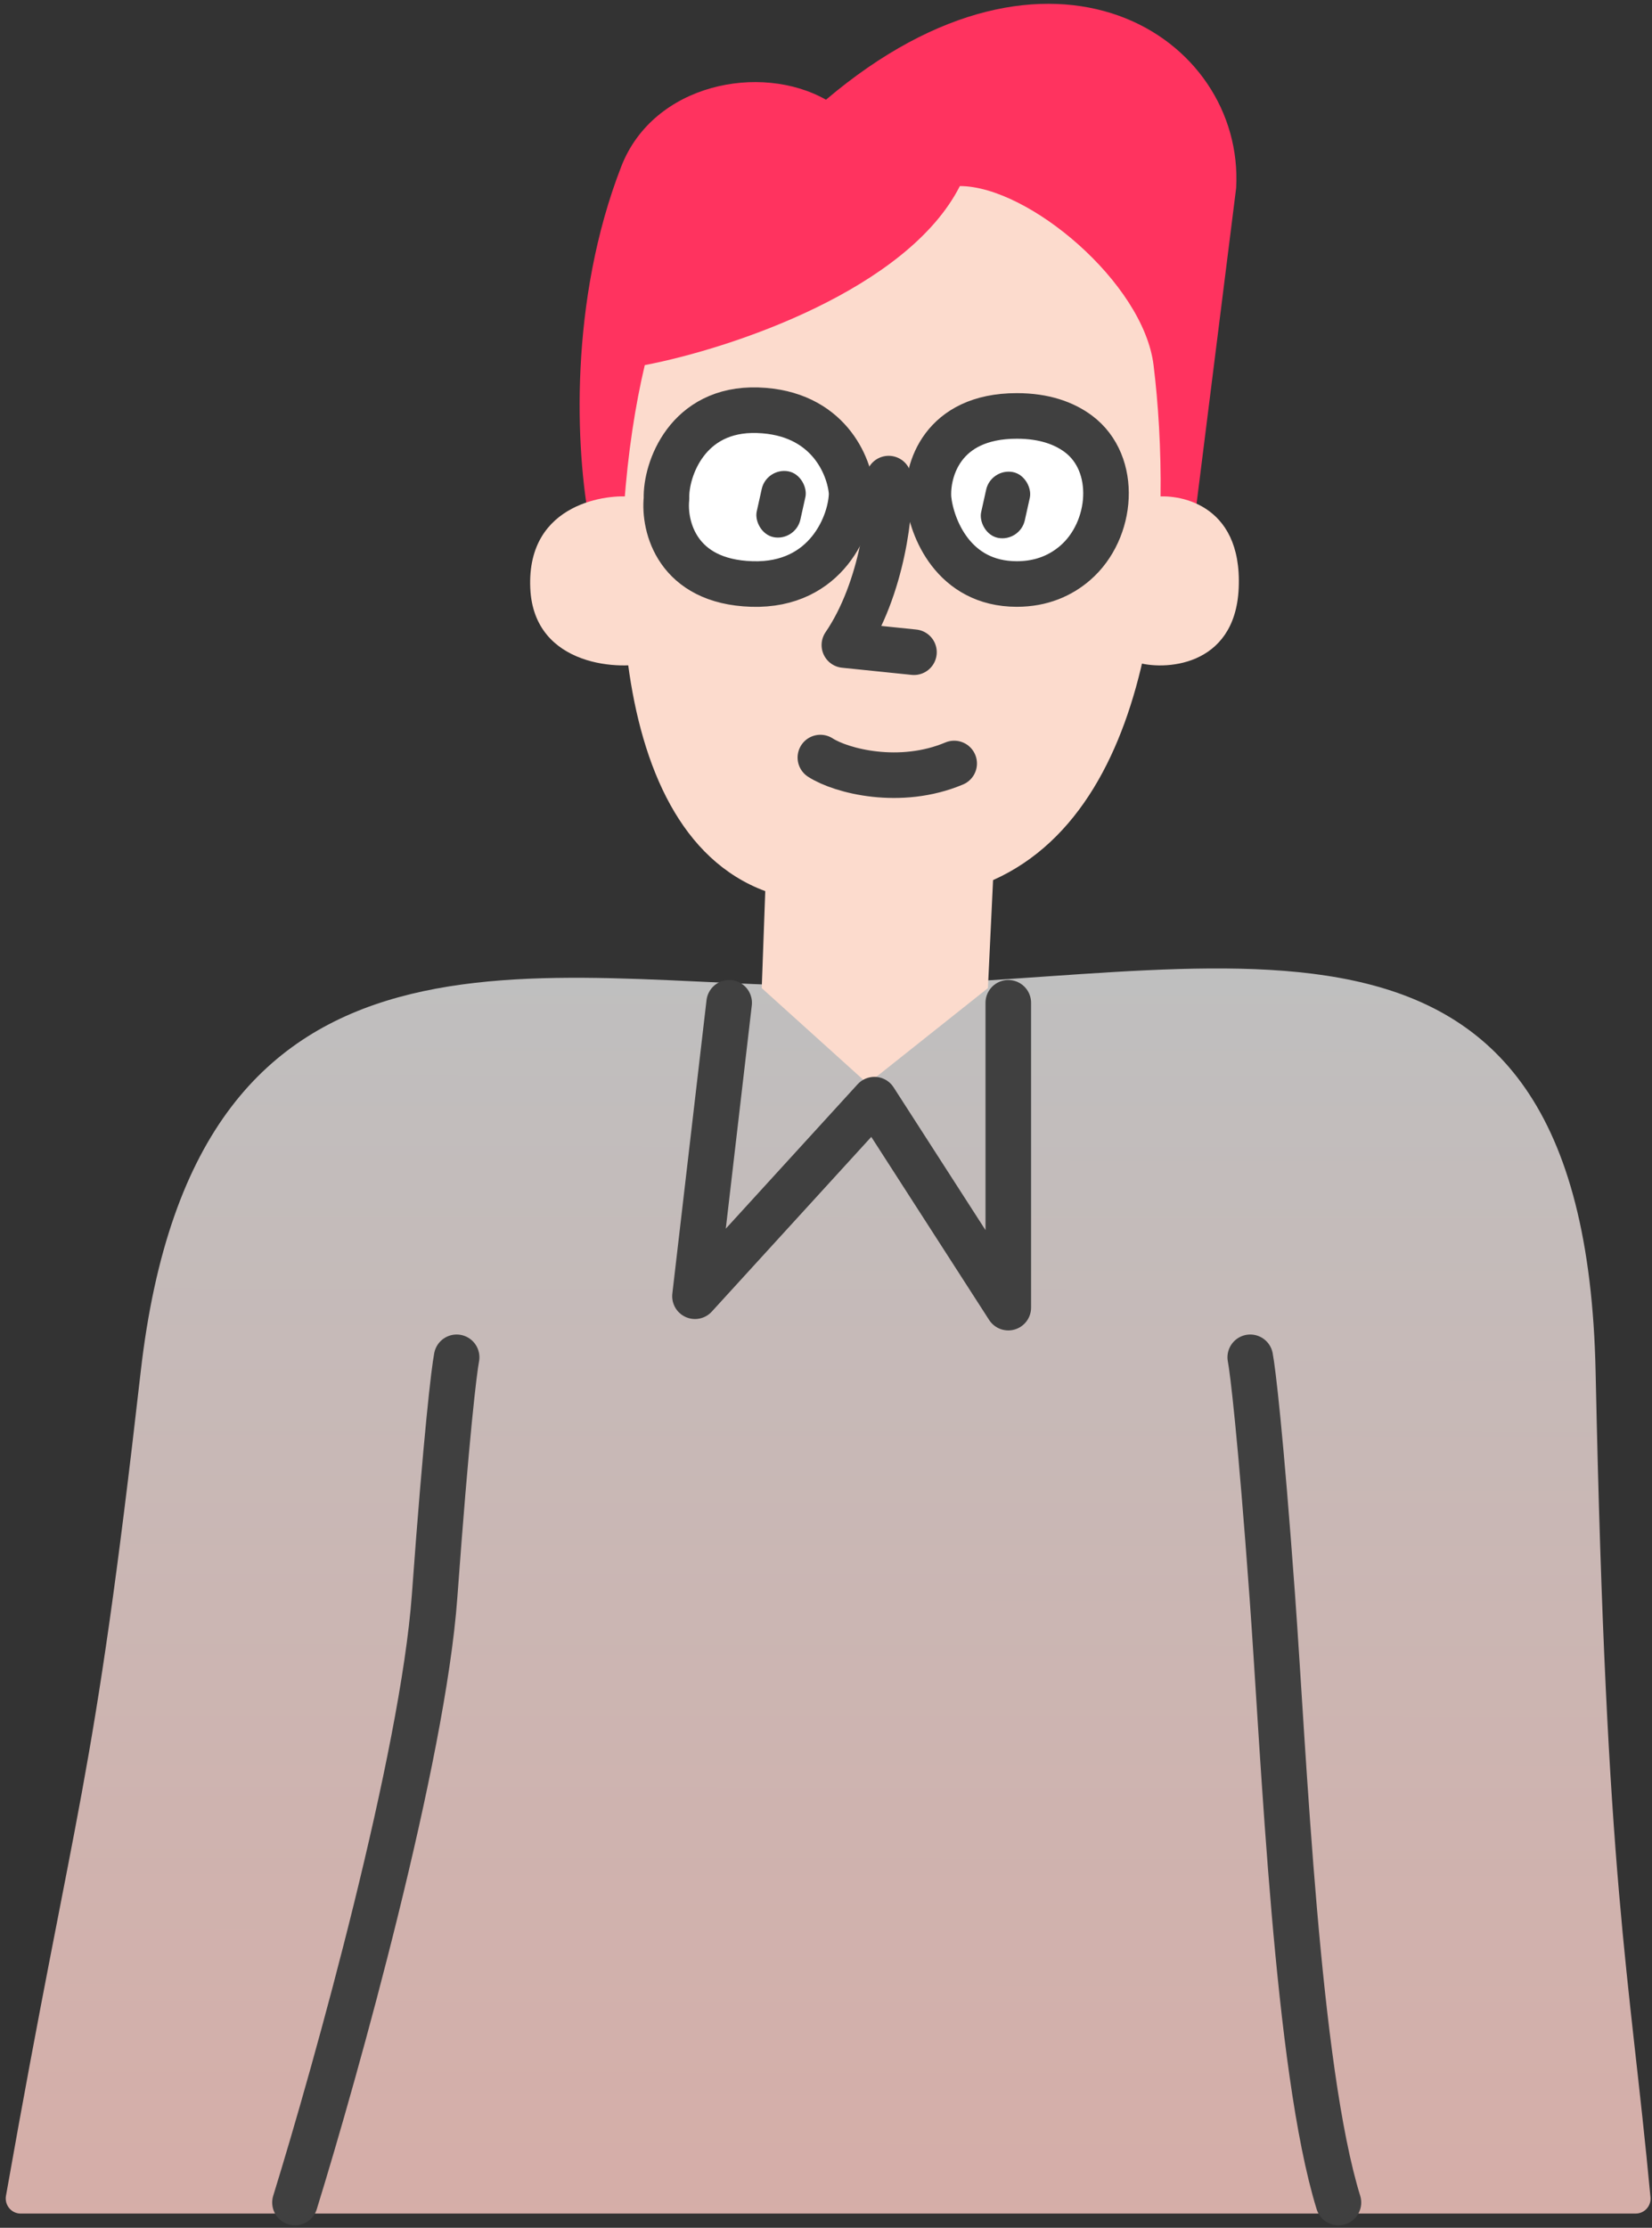 <svg width="290" height="391" viewBox="0 0 290 391" fill="none" xmlns="http://www.w3.org/2000/svg">
<rect x="0" y="0" width="290" height="391" fill="#333333" stroke="none"/>
<path d="M24.693 240.801C16.223 315.341 13.478 314.999 1.047 385.394C0.765 386.987 1.983 388.5 3.601 388.5H287.148C288.68 388.5 289.879 387.169 289.736 385.644C285.945 345.333 281.994 331.567 280.103 240.801C278.168 147.924 213.025 173.079 147.238 173.078C94.995 173.078 34.367 155.664 24.693 240.801Z" fill="url(#paint0_linear_584_1282)"/>
<path d="M51.782 386.565C59.091 362.916 74.227 308.523 76.291 280.144C78.355 251.765 79.73 240.371 80.16 238.221" stroke="#404040" stroke-width="8" stroke-linecap="round" stroke-linejoin="round"/>
<path d="M234.955 386.565C227.645 362.916 225.409 308.523 223.345 280.144C221.281 251.765 219.905 240.371 219.475 238.221" stroke="#404040" stroke-width="8" stroke-linecap="round" stroke-linejoin="round"/>
<path d="M109.078 29.177C114.731 14.677 133.5 11 145 17.5C184.5 -16 218.5 6.5 217 33L209.578 92.177H103.578C101 79 99.878 52.777 109.078 29.177Z" fill="#FF335F"/>
<path fill-rule="evenodd" clip-rule="evenodd" d="M113.188 64.081C106.634 91.67 104.834 145.439 134.338 156.404L133.719 173.423L152.312 190.203L173.424 173.423L174.327 154.469C204.641 140.924 205.744 90.382 202.5 64.081C200.715 49.604 180.5 32.657 168.5 32.657C159.3 50.783 128.458 61.159 113.188 64.081Z" fill="#FCDBCD"/>
<path d="M156 84C156.531 88.86 154.993 103.296 148.226 113.214L160.442 114.47" stroke="#404040" stroke-width="8" stroke-linecap="round" stroke-linejoin="round"/>
<path d="M144.013 132.96C147.668 135.325 158 138 167.5 134" stroke="#404040" stroke-width="8" stroke-linecap="round"/>
<path d="M217.447 103.227C218.115 87.97 206.316 86.699 202.755 87.208L199.415 116.194C204.09 117.72 216.834 117.245 217.447 103.227Z" fill="#FCDBCD"/>
<path d="M93.087 103.227C92.419 87.97 107.218 86.699 110.78 87.208L114.119 116.194C109.444 117.72 93.701 117.245 93.087 103.227Z" fill="#FCDBCD"/>
<path d="M132 102.5C118.8 102.1 116.5 92.333 117 87.5C116.833 82.5 120.6 71.6 133 72C145.4 72.4 149.167 81.833 149.5 86.5L163 87.5C162.667 82.667 165.3 73 178.5 73C183.303 73 186.796 74.28 189.295 76.141C196.319 81.372 195.372 93.078 188.744 98.802C186.237 100.968 182.884 102.5 178.5 102.5C167.3 102.5 163.5 92.5 163 87.5L149.5 86.5C149.5 91.667 145.2 102.9 132 102.5Z" fill="white"/>
<path d="M149.5 86.5C149.5 91.667 145.2 102.9 132 102.5C118.8 102.1 116.5 92.333 117 87.5C116.833 82.5 120.6 71.6 133 72C145.4 72.4 149.167 81.833 149.5 86.5ZM149.5 86.5L163 87.5M163 87.5C163.5 92.5 167.3 102.5 178.5 102.5C182.884 102.5 186.237 100.968 188.744 98.802C195.372 93.078 196.319 81.372 189.295 76.141C186.796 74.28 183.303 73 178.5 73C165.3 73 162.667 82.667 163 87.5Z" stroke="#404040" stroke-width="8" stroke-linecap="round" stroke-linejoin="round"/>
<rect width="7.791" height="11.841" rx="3.896" transform="matrix(0.983 0.186 -0.217 0.976 134.567 82)" fill="#404040"/>
<rect width="7.791" height="11.841" rx="3.896" transform="matrix(0.983 0.186 -0.217 0.976 173.963 82.127)" fill="#404040"/>
<path d="M128 176L122 227.5L153.5 193L177 229.5V176" stroke="#404040" stroke-width="8" stroke-linecap="round" stroke-linejoin="round"/>
<defs>
<linearGradient id="paint0_linear_584_1282" x1="145.25" y1="169.973" x2="145" y2="507.5" gradientUnits="userSpaceOnUse">
<stop stop-color="#BFBFBF"/>
<stop offset="1" stop-color="#E2A49B"/>
</linearGradient>
</defs>
</svg>
